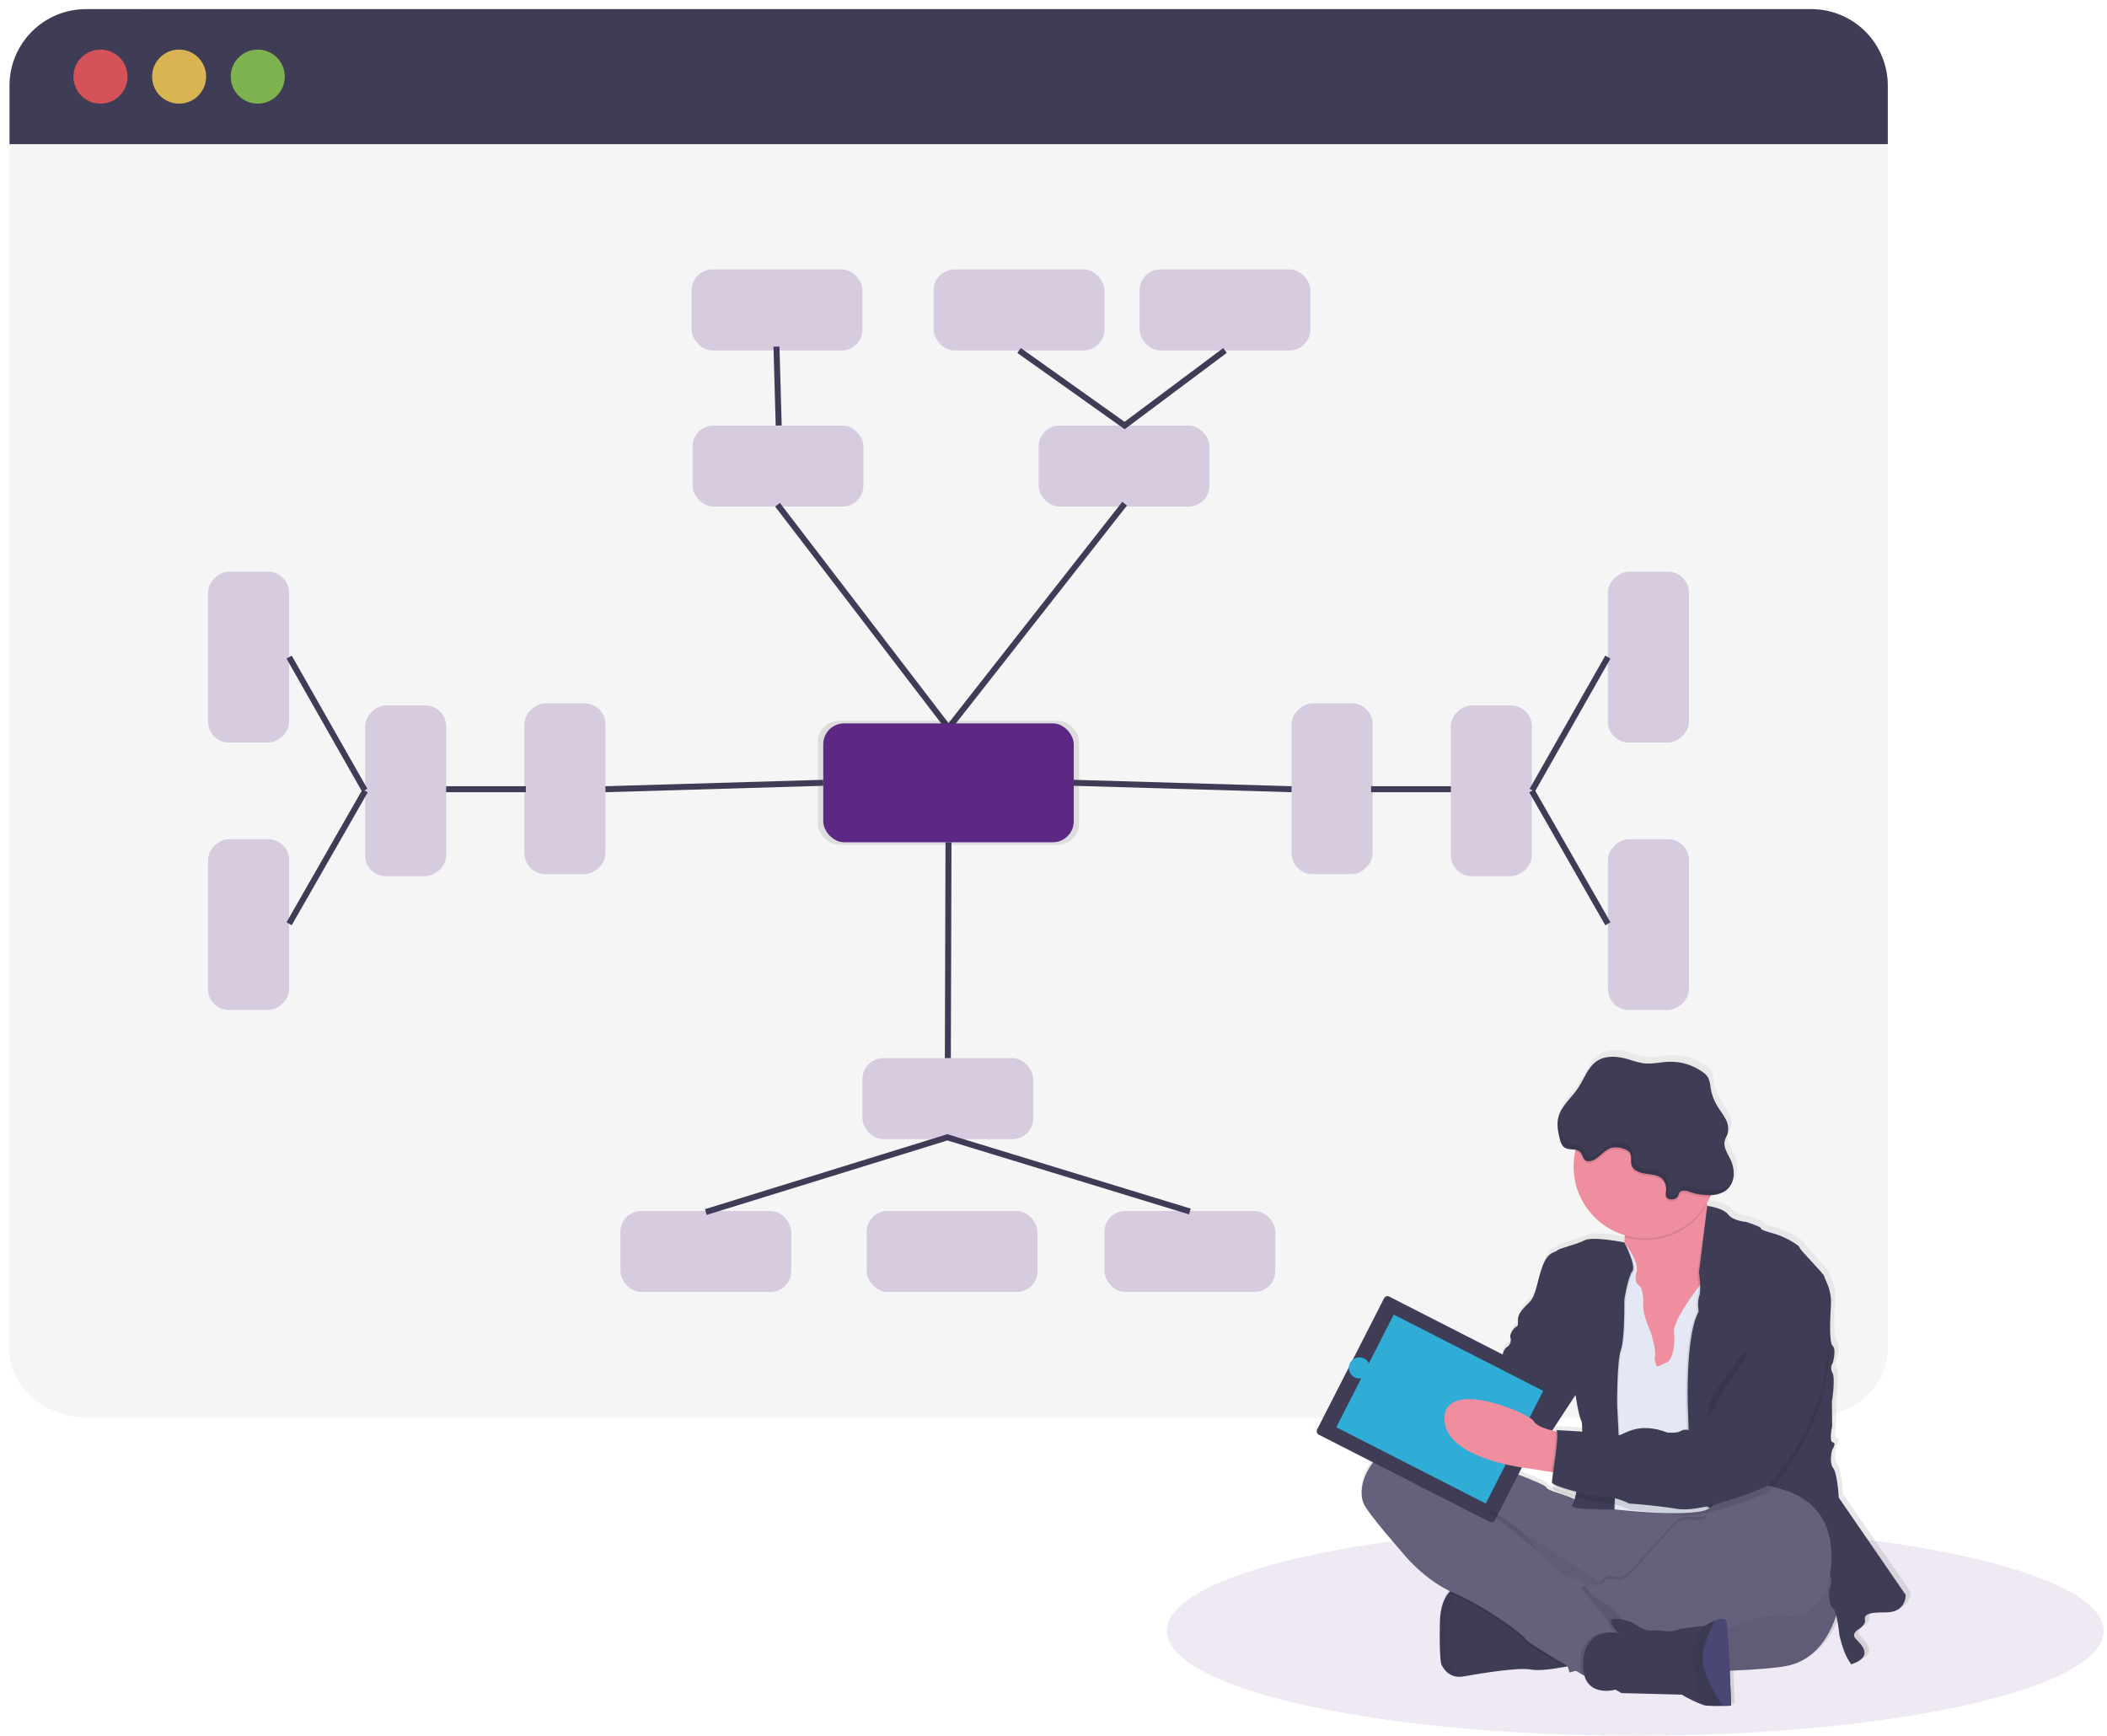 <?xml version="1.0" encoding="UTF-8"?>
<svg width="199px" height="164px" viewBox="0 0 199 164" version="1.1" xmlns="http://www.w3.org/2000/svg" xmlns:xlink="http://www.w3.org/1999/xlink">
    <title>undraw_mind_map_cwng</title>
    <defs>
        <linearGradient x1="50.014%" y1="99.981%" x2="50.014%" y2="0.024%" id="linearGradient-1">
            <stop stop-color="#808080" stop-opacity="0.25" offset="0%"></stop>
            <stop stop-color="#808080" stop-opacity="0.12" offset="54%"></stop>
            <stop stop-color="#808080" stop-opacity="0.1" offset="100%"></stop>
        </linearGradient>
    </defs>
    <g id="Page-1" stroke="none" stroke-width="1" fill="none" fill-rule="evenodd">
        <g id="1.000-Book-a-Dev" transform="translate(-857, -3070)">
            <g id="Wizard" transform="translate(0, 2826)">
                <g id="Group-8" transform="translate(808, 204)">
                    <g id="undraw_mind_map_cwng" transform="translate(49, 40)">
                        <ellipse id="Oval" fill="#5D2784" fill-rule="nonzero" opacity="0.1" cx="154.447" cy="154.046" rx="44.241" ry="9.908"></ellipse>
                        <path d="M178.298,8.048 L178.298,127.501 C178.298,131.054 174.869,133.953 170.639,133.953 L8.555,133.953 C4.325,133.953 0.898,131.063 0.898,127.501 L0.898,8.048 C0.898,4.488 4.325,0.861 8.555,0.861 L170.618,1.255 C174.842,1.255 178.298,4.488 178.298,8.048 Z" id="Path" fill="#12021E" fill-rule="nonzero" opacity="0.04"></path>
                        <path d="M178.298,8.085 L178.298,13.615 L0.898,13.615 L0.898,8.085 C0.898,4.096 4.131,0.863 8.12,0.861 L171.063,0.861 C172.98,0.859 174.82,1.619 176.177,2.974 C177.534,4.329 178.298,6.167 178.298,8.085 L178.298,8.085 Z" id="Path" fill="#3F3D56" fill-rule="nonzero"></path>
                        <circle id="Oval" fill="#FA5959" fill-rule="nonzero" opacity="0.8" cx="9.491" cy="7.237" r="2.553"></circle>
                        <circle id="Oval" fill="#FED253" fill-rule="nonzero" opacity="0.8" cx="16.917" cy="7.237" r="2.553"></circle>
                        <circle id="Oval" fill="#8CCF4D" fill-rule="nonzero" opacity="0.8" cx="24.344" cy="7.237" r="2.553"></circle>
                        <rect id="Rectangle" fill="#5D2784" fill-rule="nonzero" opacity="0.2" x="65.414" y="40.194" width="16.132" height="7.655" rx="1.975"></rect>
                        <rect id="Rectangle" fill="#5D2784" fill-rule="nonzero" opacity="0.2" x="98.097" y="40.194" width="16.132" height="7.655" rx="1.975"></rect>
                        <polyline id="Path" stroke="#3F3D56" stroke-width="0.566" points="73.435 47.676 89.583 68.762 106.217 47.577"></polyline>
                        <rect id="Rectangle" fill="#000000" fill-rule="nonzero" opacity="0.1" x="77.251" y="68.087" width="24.662" height="11.703" rx="1.975"></rect>
                        <rect id="Rectangle" fill="#5D2784" fill-rule="nonzero" x="77.753" y="68.327" width="23.66" height="11.228" rx="1.975"></rect>
                        <line x1="73.546" y1="40.194" x2="73.336" y2="32.74" id="Path" stroke="#3F3D56" stroke-width="0.566"></line>
                        <polyline id="Path" stroke="#3F3D56" stroke-width="0.566" points="115.697 33.104 106.217 40.194 96.247 33.104"></polyline>
                        <rect id="Rectangle" fill="#5D2784" fill-rule="nonzero" opacity="0.2" x="65.324" y="25.447" width="16.132" height="7.655" rx="1.975"></rect>
                        <rect id="Rectangle" fill="#5D2784" fill-rule="nonzero" opacity="0.2" x="107.63" y="25.447" width="16.132" height="7.655" rx="1.975"></rect>
                        <rect id="Rectangle" fill="#5D2784" fill-rule="nonzero" opacity="0.2" x="88.182" y="25.447" width="16.132" height="7.655" rx="1.975"></rect>
                        <line x1="89.583" y1="79.553" x2="89.521" y2="99.945" id="Path" stroke="#3F3D56" stroke-width="0.566"></line>
                        <polyline id="Path" stroke="#3F3D56" stroke-width="0.566" points="66.663 114.485 89.475 107.427 112.379 114.434"></polyline>
                        <rect id="Rectangle" fill="#5D2784" fill-rule="nonzero" opacity="0.2" x="81.456" y="99.945" width="16.132" height="7.655" rx="1.975"></rect>
                        <rect id="Rectangle" fill="#5D2784" fill-rule="nonzero" opacity="0.2" transform="translate(155.689, 62.069) rotate(90) translate(-155.689, -62.069) " x="147.623" y="58.242" width="16.132" height="7.655" rx="1.975"></rect>
                        <rect id="Rectangle" fill="#5D2784" fill-rule="nonzero" opacity="0.2" transform="translate(155.689, 87.331) rotate(-90) translate(-155.689, -87.331) " x="147.623" y="83.503" width="16.132" height="7.655" rx="1.975"></rect>
                        <rect id="Rectangle" fill="#5D2784" fill-rule="nonzero" opacity="0.2" x="104.314" y="114.381" width="16.132" height="7.655" rx="1.975"></rect>
                        <rect id="Rectangle" fill="#5D2784" fill-rule="nonzero" opacity="0.2" transform="translate(66.664, 118.211) rotate(-180) translate(-66.664, -118.211) " x="58.598" y="114.383" width="16.132" height="7.655" rx="1.975"></rect>
                        <rect id="Rectangle" fill="#5D2784" fill-rule="nonzero" opacity="0.2" transform="translate(89.923, 118.211) rotate(-180) translate(-89.923, -118.211) " x="81.857" y="114.383" width="16.132" height="7.655" rx="1.975"></rect>
                        <line x1="144.679" y1="74.7" x2="151.859" y2="87.256" id="Path" stroke="#3F3D56" stroke-width="0.566"></line>
                        <line x1="129.497" y1="74.546" x2="137.034" y2="74.546" id="Path" stroke="#3F3D56" stroke-width="0.566"></line>
                        <line x1="101.413" y1="73.94" x2="121.985" y2="74.546" id="Path" stroke="#3F3D56" stroke-width="0.566"></line>
                        <line x1="151.859" y1="62.068" x2="144.714" y2="74.645" id="Path" stroke="#3F3D56" stroke-width="0.566"></line>
                        <rect id="Rectangle" fill="#5D2784" fill-rule="nonzero" opacity="0.2" transform="translate(125.812, 74.498) rotate(90) translate(-125.812, -74.498) " x="117.746" y="70.671" width="16.132" height="7.655" rx="1.975"></rect>
                        <rect id="Rectangle" fill="#5D2784" fill-rule="nonzero" opacity="0.2" transform="translate(140.852, 74.699) rotate(90) translate(-140.852, -74.699) " x="132.786" y="70.872" width="16.132" height="7.655" rx="1.975"></rect>
                        <rect id="Rectangle" fill="#5D2784" fill-rule="nonzero" opacity="0.2" transform="translate(23.477, 62.067) rotate(90) translate(-23.477, -62.067) " x="15.411" y="58.24" width="16.132" height="7.655" rx="1.975"></rect>
                        <rect id="Rectangle" fill="#5D2784" fill-rule="nonzero" opacity="0.2" transform="translate(23.477, 87.331) rotate(-90) translate(-23.477, -87.331) " x="15.411" y="83.503" width="16.132" height="7.655" rx="1.975"></rect>
                        <line x1="34.487" y1="74.7" x2="27.305" y2="87.256" id="Path" stroke="#3F3D56" stroke-width="0.566"></line>
                        <line x1="49.667" y1="74.546" x2="42.132" y2="74.546" id="Path" stroke="#3F3D56" stroke-width="0.566"></line>
                        <line x1="77.753" y1="73.94" x2="57.181" y2="74.546" id="Path" stroke="#3F3D56" stroke-width="0.566"></line>
                        <line x1="27.305" y1="62.068" x2="34.45" y2="74.645" id="Path" stroke="#3F3D56" stroke-width="0.566"></line>
                        <rect id="Rectangle" fill="#5D2784" fill-rule="nonzero" opacity="0.2" transform="translate(53.354, 74.501) rotate(90) translate(-53.354, -74.501) " x="45.288" y="70.673" width="16.132" height="7.655" rx="1.975"></rect>
                        <rect id="Rectangle" fill="#5D2784" fill-rule="nonzero" opacity="0.2" transform="translate(38.314, 74.699) rotate(90) translate(-38.314, -74.699) " x="30.248" y="70.872" width="16.132" height="7.655" rx="1.975"></rect>
                        <path d="M180.445,150.357 L174.07,141.112 C174.07,141.112 173.95,138.824 173.533,138.287 C173.116,137.75 173.443,136.564 173.443,136.564 C173.443,136.564 173.89,135.909 173.503,135.852 C173.116,135.794 173.443,134.335 173.443,134.335 L173.413,132.015 C173.413,132.015 173.77,129.787 173.473,129.25 C173.296,128.954 173.307,128.582 173.503,128.298 C173.503,128.298 173.86,127.02 173.503,126.685 C173.146,126.351 173.233,124.367 173.323,122.794 C173.413,121.22 172.699,120.326 172.699,120.088 C172.699,119.851 170.344,117.531 170.344,117.323 C170.344,117.116 168.855,116.254 167.961,116.015 C167.067,115.775 166.62,115.6 166.65,115.48 C166.68,115.36 165.249,114.886 165.249,114.886 C165.249,114.886 163.998,114.798 163.521,114.174 C163.044,113.549 161.585,113.367 161.546,113.362 C161.546,113.321 161.525,113.28 161.519,113.238 L161.491,113.104 C161.604,112.915 161.708,112.722 161.802,112.521 L161.885,112.339 C162.409,112.341 162.921,112.18 163.35,111.879 C163.776,111.522 164.034,111.006 164.065,110.452 C164.09,109.903 163.97,109.357 163.717,108.869 C163.454,108.332 163.072,107.779 163.203,107.199 C163.261,106.948 163.41,106.738 163.489,106.482 C163.604,106.003 163.527,105.497 163.274,105.074 C163.044,104.643 162.735,104.263 162.484,103.844 C162.163,103.311 161.95,102.721 161.855,102.106 C161.835,101.779 161.757,101.459 161.625,101.159 C161.49,100.948 161.311,100.768 161.102,100.632 C160.169,99.966 159.044,99.625 157.899,99.662 C157.088,99.689 156.286,99.908 155.475,99.809 C154.993,99.724 154.519,99.6 154.058,99.438 C153.06,99.143 151.905,99.021 151.037,99.592 C150.168,100.164 149.82,101.288 149.23,102.169 C148.707,102.947 147.944,103.599 147.548,104.424 C147.548,104.408 147.548,104.392 147.56,104.376 C147.46,104.567 147.383,104.769 147.329,104.977 C147.177,105.625 147.304,106.302 147.461,106.948 C147.543,107.282 147.654,107.639 147.942,107.828 C148.23,108.017 148.633,107.973 148.984,108.033 C148.97,108.09 148.956,108.146 148.944,108.203 C148.203,111.677 150.261,115.136 153.668,116.141 C153.668,116.201 153.668,116.263 153.668,116.321 C153.668,116.499 153.654,116.669 153.636,116.833 L153.636,116.833 C153.636,116.833 150.64,116.217 149.836,116.632 C149.032,117.047 147.451,117.376 147.214,117.614 C146.977,117.851 146.38,117.674 145.843,119.07 C145.306,120.466 145.248,121.895 144.562,122.547 C143.875,123.199 143.52,123.649 143.49,124.123 C143.46,124.598 143.578,124.718 143.311,124.867 C143.043,125.017 142.656,125.639 142.774,125.877 C142.774,125.877 142.924,126.471 142.447,126.768 C142.16,126.971 142.001,127.31 142.029,127.66 C142.029,127.66 141.85,128.315 141.433,128.462 C141.016,128.609 140.741,129.593 140.741,129.593 L139.391,131.146 L136.711,128.183 C136.293,127.722 135.581,127.686 135.119,128.103 L133.826,129.301 C133.319,129.423 132.86,129.696 132.511,130.084 C132.222,130.378 131.988,130.722 131.819,131.098 L131.101,131.748 C130.873,131.95 130.739,132.237 130.73,132.54 C130.539,132.949 130.612,133.433 130.916,133.766 L132.631,135.665 L132.631,135.681 C132.022,135.732 131.443,135.967 130.972,136.356 C128.409,138.614 128.379,140.695 128.766,141.656 C129.154,142.617 132.4,146.264 132.4,146.264 C132.4,146.264 134.287,148.718 137.009,150.023 L137.009,150.023 L136.99,150.043 C136.935,150.101 136.882,150.163 136.829,150.23 L136.785,150.288 L136.744,150.345 L136.695,150.417 L136.658,150.474 L136.605,150.559 C136.596,150.579 136.585,150.599 136.573,150.617 C136.552,150.654 136.532,150.693 136.513,150.732 L136.492,150.771 C136.467,150.822 136.444,150.877 136.419,150.933 C136.393,150.988 136.403,150.974 136.396,150.993 C136.389,151.011 136.363,151.071 136.35,151.113 L136.322,151.189 C136.308,151.225 136.297,151.265 136.283,151.304 C136.269,151.343 136.267,151.359 136.257,151.389 L136.223,151.518 L136.202,151.599 C136.184,151.668 136.17,151.739 136.154,151.813 L136.14,151.898 C136.14,151.947 136.121,151.997 136.115,152.05 C136.108,152.103 136.103,152.122 136.098,152.159 C136.094,152.195 136.098,152.255 136.08,152.306 C136.062,152.357 136.08,152.382 136.068,152.419 C136.057,152.456 136.068,152.532 136.068,152.59 C136.068,152.647 136.068,152.656 136.068,152.693 C136.068,152.785 136.068,152.882 136.057,152.981 C135.997,156.458 136.2,156.963 136.2,156.963 C136.2,156.963 136.621,158.071 137.783,158.15 C137.953,158.162 138.124,158.152 138.292,158.122 C139.84,157.855 143.477,157.23 144.758,157.47 C145.527,157.613 146.954,157.401 147.967,157.209 L148.237,157.156 L148.421,157.749 L149.011,157.587 L149.511,157.875 L149.827,158.057 C150.415,160.051 152.802,159.371 152.802,159.371 L153.369,159.698 L159.129,159.845 C159.775,160.237 160.457,160.565 161.166,160.825 C161.26,160.852 161.357,160.873 161.454,160.887 C161.987,160.929 162.522,160.939 163.055,160.917 C163.498,160.917 163.839,160.887 163.839,160.887 C163.839,160.887 163.779,159.327 163.696,157.578 C165.892,157.486 167.844,157.348 169.021,157.143 C172.076,156.603 173.355,153.802 173.828,152.308 C173.969,152.915 174.069,153.531 174.127,154.152 C174.253,154.699 174.412,155.238 174.604,155.765 C174.773,156.187 174.993,156.586 175.261,156.954 C177.526,156.182 176.155,155.023 175.678,154.518 C175.201,154.014 176.005,153.596 176.005,153.596 C176.005,153.596 176.632,153.179 176.572,152.792 C176.512,152.405 176.482,151.99 178.508,152.02 C180.533,152.05 180.445,150.357 180.445,150.357 Z M148.984,131.377 C149.009,131.547 149.292,133.377 149.548,133.859 C149.619,134.18 149.641,134.51 149.615,134.838 C148.414,134.743 147.163,134.69 147.163,134.69 C147.2,134.734 147.222,134.788 147.228,134.845 L147.039,134.801 C146.951,134.78 146.859,134.759 146.765,134.734 L148.977,131.372 L148.984,131.377 Z M144.606,138.347 L146.679,138.677 L146.855,138.704 C146.795,139.029 146.759,139.357 146.746,139.686 C146.746,139.716 146.792,139.753 146.859,139.796 C146.831,139.959 146.818,140.123 146.82,140.287 C146.852,140.453 147.825,140.808 148.94,141.103 C148.924,141.163 148.908,141.218 148.894,141.273 L148.894,141.273 C147.91,140.755 146.359,140.513 146.179,140.121 C146,139.73 140.739,137.902 140.739,137.902 C140.739,137.902 140.546,137.799 140.214,137.64 L141.596,137.902 L141.979,137.863 C142.842,138.081 143.717,138.242 144.601,138.347 L144.606,138.347 Z" id="Shape" fill="url(#linearGradient-1)" fill-rule="nonzero"></path>
                        <path d="M173.664,151.649 C173.664,151.649 172.837,156.638 168.643,157.378 C164.45,158.117 150.454,157.968 150.454,157.968 C150.454,157.968 142.451,156.815 139.557,150.055 C136.663,143.294 134.803,140.608 137.283,140.485 C139.762,140.363 153.14,145.004 153.908,145.064 C154.675,145.124 174.401,134.787 173.664,151.649 Z" id="Path" fill="#65617D" fill-rule="nonzero"></path>
                        <path d="M173.664,151.649 C173.664,151.649 172.837,156.638 168.643,157.378 C164.45,158.117 150.454,157.968 150.454,157.968 C150.454,157.968 142.451,156.815 139.557,150.055 C136.663,143.294 134.803,140.608 137.283,140.485 C139.762,140.363 153.14,145.004 153.908,145.064 C154.675,145.124 174.401,134.787 173.664,151.649 Z" id="Path" fill="#000000" fill-rule="nonzero" opacity="0.05"></path>
                        <path d="M136.131,157.2 C136.131,157.2 136.548,158.299 137.698,158.38 C137.866,158.392 138.036,158.383 138.202,158.352 C139.739,158.085 143.341,157.465 144.61,157.703 C145.375,157.843 146.788,157.633 147.795,157.444 C148.463,157.318 148.947,157.2 148.947,157.2 C148.947,157.2 147.767,153.283 147.617,153.154 C147.467,153.025 142.304,149.928 142.304,149.928 L138.204,149.642 L138.204,149.642 C137.656,149.727 137.161,150.019 136.822,150.458 C136.391,150.981 136.02,151.841 135.995,153.246 C135.923,156.698 136.131,157.2 136.131,157.2 Z" id="Path" fill="#3F3D56" fill-rule="nonzero"></path>
                        <path d="M136.131,157.2 C136.131,157.2 136.548,158.299 137.698,158.38 C137.297,157.864 136.926,157.326 136.587,156.767 L136.608,153.903 C136.44,152.31 137.038,150.732 138.221,149.652 L138.204,149.652 C138.204,149.652 136.05,149.799 135.99,153.255 C135.93,156.712 136.131,157.2 136.131,157.2 Z" id="Path" fill="#000000" fill-rule="nonzero" opacity="0.05"></path>
                        <path d="M153.873,150.94 L157.682,147.958 L163.673,142.052 C163.673,142.052 163.026,142.02 162.049,141.979 C161.818,142.133 161.127,142.619 161.099,143.211 C161.072,143.935 159.486,143.262 158.652,143.672 C157.818,144.082 153.79,149.267 153.081,149.23 C152.371,149.193 151.811,148.87 151.516,149.373 L151.495,149.405 L153.873,150.94 Z" id="Path" fill="#000000" fill-rule="nonzero" opacity="0.1"></path>
                        <path d="M136.822,150.456 C136.958,150.52 137.096,150.585 137.234,150.645 C140.128,151.884 143.702,154.484 143.967,154.956 C144.131,155.244 146.202,156.502 147.802,157.444 C148.47,157.318 148.954,157.2 148.954,157.2 C148.954,157.2 147.774,153.283 147.624,153.154 C147.474,153.025 142.311,149.928 142.311,149.928 L138.204,149.642 L138.204,149.642 C137.656,149.726 137.162,150.018 136.822,150.456 L136.822,150.456 Z" id="Path" fill="#000000" fill-rule="nonzero" opacity="0.1"></path>
                        <path d="M128.778,141.992 C129.163,142.937 132.382,146.569 132.382,146.569 C132.382,146.569 134.419,149.228 137.313,150.467 C140.207,151.707 143.778,154.306 144.046,154.779 C144.216,155.083 146.523,156.472 148.147,157.426 L148.511,157.638 L149.318,158.099 L149.744,158.345 C149.744,158.345 150.733,157.55 151.719,156.751 C152.705,155.951 153.657,155.17 153.673,155.138 C153.7,155.05 154.085,154.046 153.995,153.986 C153.949,153.956 153.746,153.546 153.375,153.064 C152.978,152.537 152.463,152.111 151.871,151.82 C150.511,151.2 149.921,149.788 149.921,149.788 C149.921,149.788 149.792,149.695 149.597,149.571 C149.194,149.293 148.743,149.092 148.267,148.979 C147.617,148.898 146.407,147.569 146.407,147.569 C146.407,147.569 145.58,147.036 145.255,146.359 C144.93,145.681 140.366,142.566 139.942,142.274 L151.044,149.405 L153.7,151.113 L157.512,148.131 L163.502,142.225 C163.502,142.225 162.696,142.186 161.525,142.135 C158.611,142.009 153.438,141.81 152.783,141.958 C152.255,142.081 151.71,142.117 151.17,142.064 C151.17,142.064 149.696,142.131 148.721,141.617 C147.746,141.103 146.209,140.861 146.032,140.481 C145.854,140.101 140.629,138.266 140.629,138.266 C140.629,138.266 133.513,134.488 130.972,136.732 C128.43,138.976 128.395,141.048 128.778,141.992 Z" id="Path" fill="#65617D" fill-rule="nonzero"></path>
                        <path d="M151.723,120.319 L152.645,123.358 L153.827,130.211 L158.166,130.506 L159.424,128.432 L160.678,126.358 C160.678,126.358 161.459,123.593 162.021,120.911 C162.516,118.542 162.841,116.243 162.302,115.994 C161.823,115.763 161.507,114.973 161.302,114.116 C161.277,114.01 161.251,113.902 161.231,113.796 C161.087,113.068 160.99,112.333 160.943,111.593 C160.943,111.593 151.848,111.12 153.108,114.872 C153.336,115.512 153.452,116.186 153.451,116.865 C153.449,117.034 153.439,117.203 153.419,117.372 C153.289,118.547 152.674,119.615 151.723,120.319 Z" id="Path" fill="#EE8E9E" fill-rule="nonzero"></path>
                        <path d="M149.832,119.817 L150.159,124.983 L150.896,129.384 L151.723,131.421 L152.461,142.568 C152.461,142.568 159.581,143.391 161.313,142.555 C161.438,142.501 161.546,142.416 161.627,142.308 C163.717,139.151 163.032,130.004 163.032,130.004 L163.83,124.098 L163.297,121.033 L162.014,120.895 L161.025,120.791 C161.025,120.791 160.795,121.065 160.479,121.483 C159.604,122.635 157.993,124.911 158.101,125.861 C158.249,127.16 157.924,128.487 157.41,128.695 C156.896,128.902 156.488,129.257 156.408,128.902 C156.327,128.547 156.23,128.46 156.318,127.957 C156.406,127.455 155.933,125.918 155.933,125.918 C155.933,125.918 155.136,124.119 155.196,123.349 C155.256,122.579 155.108,121.697 154.871,121.489 C154.634,121.282 154.311,121.077 154.576,120.132 C154.841,119.188 153.412,117.356 153.412,117.356 L149.832,119.817 Z" id="Path" fill="#E3E8F4" fill-rule="nonzero"></path>
                        <path d="M159.237,132.723 L159.535,141.552 L161.24,142.497 C161.363,142.444 161.471,142.36 161.553,142.253 C163.643,139.094 162.959,129.946 162.959,129.946 L163.756,124.04 L163.224,120.976 L161.94,120.837 C162.436,118.469 162.761,116.169 162.221,115.92 C161.742,115.69 161.426,114.899 161.221,114.042 L161.221,114.042 L160.3,120.289 C160.3,120.289 160.376,120.853 160.403,121.441 C160.441,121.809 160.416,122.181 160.33,122.54 C160.122,123.072 160.27,124.017 160.27,124.017 C159.737,124.955 159.47,126.692 159.348,128.37 C159.173,130.596 159.237,132.723 159.237,132.723 Z" id="Path" fill="#000000" fill-rule="nonzero" opacity="0.1"></path>
                        <path d="M161.247,113.902 C161.247,113.902 162.735,114.086 163.208,114.708 C163.68,115.33 164.92,115.416 164.92,115.416 C164.92,115.416 166.337,115.876 166.302,116.005 C166.268,116.134 166.715,116.303 167.599,116.538 C168.484,116.773 169.964,117.63 169.964,117.837 C169.964,118.045 172.307,120.347 172.307,120.584 C172.307,120.821 173.017,121.706 172.927,123.271 C172.837,124.835 172.749,126.815 173.104,127.139 C173.459,127.464 173.104,128.734 173.104,128.734 C172.909,129.016 172.898,129.385 173.074,129.679 C173.369,130.211 173.017,132.425 173.017,132.425 L173.044,134.73 C173.044,134.73 172.719,136.177 173.104,136.236 C173.489,136.296 173.044,136.946 173.044,136.946 C173.044,136.946 172.719,138.126 173.134,138.658 C173.549,139.19 173.666,141.462 173.666,141.462 L179.985,150.647 C179.985,150.647 180.074,152.329 178.065,152.301 C176.056,152.274 176.086,152.684 176.146,153.069 C176.206,153.454 175.586,153.866 175.586,153.866 C175.586,153.866 174.789,154.278 175.261,154.788 C175.733,155.297 177.09,156.442 174.846,157.209 C174.582,156.844 174.363,156.447 174.196,156.027 C174.006,155.506 173.848,154.974 173.724,154.433 C173.724,154.433 173.517,152.189 173.104,151.898 C172.692,151.608 172.749,150.186 172.749,150.186 C172.749,150.186 173.342,149.034 172.519,148.562 C171.696,148.089 159.703,141.444 159.703,141.444 L159.403,132.603 C159.403,132.603 159.196,126.077 160.436,123.89 C160.436,123.89 160.288,122.946 160.495,122.413 C160.703,121.881 160.466,120.169 160.466,120.169 L161.247,113.902 Z" id="Path" fill="#3F3D56" fill-rule="nonzero"></path>
                        <path d="M153.511,117.446 C153.511,117.446 150.541,116.833 149.744,117.247 C148.947,117.662 147.382,117.985 147.145,118.222 C146.908,118.459 146.32,118.28 145.788,119.669 C145.255,121.059 145.198,122.473 144.518,123.125 C143.838,123.778 143.483,124.218 143.453,124.69 C143.424,125.162 143.543,125.28 143.278,125.43 C143.013,125.579 142.629,126.197 142.746,126.432 C142.864,126.667 148.887,131.865 148.887,131.865 C148.887,131.865 149.184,133.845 149.449,134.347 C149.714,134.849 149.154,141.757 148.564,142.232 C147.974,142.707 152.551,142.661 152.551,142.661 C152.551,142.661 152.756,138.126 152.933,137.891 C153.11,137.656 152.816,132.822 152.816,132.822 C152.816,132.822 152.786,128.688 153.17,127.596 C153.555,126.503 153.511,122.872 153.511,122.872 C153.511,122.872 153.85,120.692 154.263,120.183 C154.675,119.674 153.511,117.446 153.511,117.446 Z" id="Path" fill="#000000" fill-rule="nonzero" opacity="0.1"></path>
                        <path d="M153.412,117.356 C153.412,117.356 150.444,116.745 149.647,117.158 C148.85,117.57 147.292,117.893 147.057,118.123 C146.822,118.353 146.23,118.183 145.698,119.57 C145.166,120.957 145.108,122.377 144.428,123.026 C143.748,123.676 143.396,124.119 143.366,124.591 C143.336,125.063 143.453,125.181 143.189,125.328 C142.924,125.476 142.539,126.096 142.656,126.333 C142.774,126.57 148.804,131.775 148.804,131.775 C148.804,131.775 149.099,133.753 149.366,134.255 C149.633,134.757 149.069,141.668 148.479,142.14 C147.889,142.612 152.465,142.568 152.465,142.568 C152.465,142.568 152.673,138.036 152.85,137.799 C153.028,137.561 152.73,132.729 152.73,132.729 C152.73,132.729 152.703,128.596 153.085,127.503 C153.468,126.411 153.412,122.768 153.412,122.768 C153.412,122.768 153.751,120.589 154.163,120.082 C154.576,119.575 153.412,117.356 153.412,117.356 Z" id="Path" fill="#3F3D56" fill-rule="nonzero"></path>
                        <path d="M153.11,114.856 C153.338,115.496 153.454,116.17 153.454,116.849 C156.442,117.738 159.65,116.471 161.224,113.78 C161.08,113.052 160.984,112.316 160.936,111.577 C160.936,111.577 151.841,111.104 153.11,114.856 Z" id="Path" fill="#000000" fill-rule="nonzero" opacity="0.1"></path>
                        <path d="M148.622,110.19 C148.622,113.787 151.439,116.755 155.032,116.942 C158.625,117.13 161.735,114.472 162.111,110.894 C162.486,107.316 159.995,104.071 156.441,103.509 C152.888,102.947 149.517,105.265 148.769,108.784 C148.671,109.246 148.622,109.717 148.622,110.19 Z" id="Path" fill="#EE8E9E" fill-rule="nonzero"></path>
                        <path d="M144.281,125.84 L142.668,126.342 C142.668,126.342 142.818,126.932 142.343,127.227 C142.058,127.429 141.902,127.766 141.93,128.114 C141.93,128.114 141.753,128.764 141.341,128.911 C140.928,129.059 140.661,130.034 140.661,130.034 L139.301,131.598 C139.301,131.598 138.801,132.011 138.889,132.218 C138.976,132.425 138.357,132.483 138.357,132.483 L138.665,137.741 L141.472,138.271 L143.214,138.094 L144.631,137.564 L145.871,136.824 L146.433,135.377 L148.912,131.598 L144.281,125.84 Z" id="Path" fill="#3F3D56" fill-rule="nonzero"></path>
                        <path d="M138.76,132.898 C138.76,132.898 135.156,127.699 132.469,130.506 C129.783,133.312 133.561,137.859 134.449,137.711 C135.336,137.564 139.557,137.326 139.557,137.326 L138.76,132.898 Z" id="Path" fill="#EE8E9E" fill-rule="nonzero"></path>
                        <rect id="Rectangle" fill="#3F3D56" fill-rule="nonzero" transform="translate(135.957, 133.115) rotate(27.04) translate(-135.957, -133.115) " x="126.529" y="125.794" width="18.855" height="14.641" rx="0.355"></rect>
                        <rect id="Rectangle" fill="#2FADD6" fill-rule="nonzero" transform="translate(135.98, 133.095) rotate(27.04) translate(-135.98, -133.095) " x="128.056" y="127.123" width="15.848" height="11.943"></rect>
                        <circle id="Oval" fill="#2FADD6" fill-rule="nonzero" cx="128.389" cy="129.206" r="1"></circle>
                        <circle id="Oval" fill="#E6E8EC" fill-rule="nonzero" cx="143.668" cy="137.034" r="1"></circle>
                        <path d="M136.426,133.99 C136.398,137.889 144.458,138.713 144.458,138.713 L146.518,139.041 L147.44,139.188 L147.825,135.377 C147.825,135.377 147.403,135.315 146.875,135.193 C146.094,135.011 145.083,134.695 144.871,134.255 C144.518,133.517 136.456,130.091 136.426,133.99 Z" id="Path" fill="#EE8E9E" fill-rule="nonzero"></path>
                        <path d="M148.769,108.784 C148.957,108.799 149.132,108.881 149.265,109.014 C149.495,109.256 149.495,109.685 149.802,109.832 C149.912,109.882 150.035,109.896 150.154,109.874 C150.94,109.763 151.394,108.876 152.147,108.632 C152.588,108.519 153.053,108.56 153.468,108.747 C153.636,108.798 153.788,108.895 153.905,109.026 C154.159,109.353 153.981,109.835 154.099,110.229 C154.26,110.777 154.915,110.996 155.482,111.067 C156.048,111.139 156.687,111.178 157.067,111.607 C157.321,111.933 157.423,112.352 157.348,112.759 C157.315,112.897 157.315,113.042 157.348,113.18 C157.505,113.625 158.27,113.558 158.47,113.208 C158.618,112.955 158.574,112.747 158.917,112.674 C159.165,112.653 159.414,112.695 159.641,112.798 C160.241,113.004 160.874,113.101 161.509,113.084 C162.617,110.728 162.275,107.946 160.63,105.929 C158.984,103.912 156.327,103.019 153.797,103.632 C151.267,104.245 149.314,106.256 148.774,108.802 L148.769,108.784 Z" id="Path" fill="#000000" fill-rule="nonzero" opacity="0.1"></path>
                        <path d="M157.343,112.987 C157.31,112.847 157.31,112.702 157.343,112.563 C157.419,112.156 157.316,111.737 157.062,111.411 C156.682,110.982 156.044,110.95 155.477,110.872 C154.91,110.793 154.256,110.581 154.094,110.033 C153.977,109.639 154.154,109.157 153.901,108.832 C153.784,108.7 153.632,108.603 153.463,108.551 C153.049,108.364 152.583,108.323 152.143,108.436 C151.389,108.68 150.935,109.567 150.15,109.678 C150.031,109.7 149.908,109.686 149.797,109.637 C149.5,109.489 149.488,109.06 149.26,108.819 C148.901,108.438 148.221,108.685 147.781,108.401 C147.495,108.217 147.384,107.858 147.304,107.528 C147.149,106.885 147.023,106.212 147.175,105.57 C147.431,104.47 148.412,103.726 149.039,102.779 C149.624,101.906 149.961,100.8 150.829,100.219 C151.698,99.639 152.834,99.772 153.825,100.067 C154.282,100.228 154.751,100.351 155.228,100.434 C156.025,100.533 156.827,100.316 157.631,100.288 C158.766,100.253 159.881,100.591 160.804,101.251 C161.012,101.388 161.189,101.567 161.323,101.777 C161.457,102.073 161.535,102.392 161.553,102.717 C161.648,103.328 161.86,103.915 162.178,104.445 C162.424,104.86 162.737,105.235 162.961,105.666 C163.211,106.087 163.287,106.589 163.173,107.065 C163.097,107.307 162.943,107.526 162.89,107.777 C162.758,108.353 163.138,108.904 163.399,109.436 C163.65,109.921 163.769,110.464 163.744,111.01 C163.714,111.559 163.457,112.072 163.035,112.425 C162.597,112.732 162.074,112.893 161.539,112.886 C160.892,112.905 160.246,112.806 159.634,112.593 C159.407,112.49 159.158,112.447 158.91,112.468 C158.567,112.538 158.611,112.75 158.463,113.003 C158.265,113.362 157.5,113.429 157.343,112.987 Z" id="Path" fill="#3F3D56" fill-rule="nonzero"></path>
                        <path d="M153.7,151.117 L157.512,148.135 L163.502,142.23 C163.502,142.23 162.696,142.191 161.525,142.14 C161.293,142.349 161.144,142.636 161.106,142.946 C161.078,143.668 159.493,142.997 158.659,143.407 C157.825,143.817 153.79,149 153.081,148.967 C152.371,148.935 151.811,148.608 151.516,149.11 L151.495,149.142 C151.374,149.279 151.213,149.372 151.034,149.41 L153.7,151.117 Z" id="Path" fill="#000000" fill-rule="nonzero" opacity="0.1"></path>
                        <path d="M146.023,150.91 L147.937,157.021 L148.237,157.979 L149.159,157.73 L151.168,157.177 L160.118,154.719 C161.243,154.67 162.343,154.377 163.344,153.859 C165.036,152.912 166.973,152.491 168.906,152.647 C170.088,152.758 171.404,152.248 172.496,150.23 C172.496,150.23 174.975,142.907 168.715,140.81 C162.454,138.713 162.157,141.926 162.157,141.926 L162.072,141.979 C161.841,142.133 161.15,142.619 161.122,143.211 C161.095,143.935 159.509,143.262 158.675,143.672 C157.841,144.082 153.79,149.267 153.081,149.23 C152.371,149.193 151.811,148.87 151.516,149.373 L151.495,149.405 C151.276,149.707 150.617,149.776 150.184,149.79 C149.954,149.79 149.774,149.79 149.774,149.79 L149.719,149.806 L149.258,149.942 L146.023,150.91 Z" id="Path" fill="#65617D" fill-rule="nonzero"></path>
                        <path d="M146.518,139.041 L147.44,139.188 L147.825,135.377 C147.825,135.377 147.403,135.315 146.875,135.193 C147.014,135.723 146.698,137.778 146.518,139.041 Z" id="Path" fill="#000000" fill-rule="nonzero" opacity="0.1"></path>
                        <path d="M170.664,121.241 C170.664,121.241 173.411,120.443 172.738,128.241 C172.065,136.038 166.977,140.967 166.977,140.967 C166.977,140.967 161.131,143.536 158.502,143.124 C156.996,142.881 155.479,142.713 153.956,142.621 C153.129,142.203 152.223,141.961 151.297,141.912 C149.822,141.854 146.721,140.937 146.661,140.642 C146.601,140.347 147.431,136.006 147.076,135.681 C147.076,135.681 151.209,135.852 151.622,136.142 C152.034,136.432 152.627,136.227 153.069,136.142 C153.511,136.057 154.871,134.877 157.558,135.912 C157.558,135.912 158.479,135.999 158.827,135.764 C159.175,135.529 159.749,135.704 159.749,135.704 C159.977,135.626 160.193,135.516 160.392,135.379 C160.479,135.262 161.189,135.379 161.189,135.379 C161.274,135.421 161.374,135.422 161.46,135.382 C161.546,135.341 161.609,135.264 161.631,135.172 C161.724,134.93 161.864,134.709 162.044,134.522 C162.044,134.522 162.841,130.034 164.348,128.351 C164.348,128.351 164.791,127.967 164.673,127.494 C164.556,127.022 167.12,120.296 170.664,121.241 Z" id="Path" fill="#000000" fill-rule="nonzero" opacity="0.1"></path>
                        <path d="M170.593,120.642 C170.593,120.642 173.339,119.844 172.666,127.642 C171.994,135.439 166.906,140.368 166.906,140.368 C166.906,140.368 161.058,142.937 158.431,142.525 C155.804,142.112 153.873,142.022 153.873,142.022 C153.046,141.604 152.142,141.362 151.216,141.313 C149.739,141.255 146.64,140.338 146.58,140.043 C146.52,139.748 147.348,135.407 146.993,135.082 C146.993,135.082 151.127,135.253 151.541,135.543 C151.956,135.833 152.546,135.626 152.988,135.543 C153.431,135.46 154.79,134.276 157.477,135.312 C157.477,135.312 158.399,135.4 158.747,135.165 C159.095,134.93 159.668,135.105 159.668,135.105 C159.896,135.027 160.111,134.918 160.309,134.78 C160.396,134.663 161.106,134.78 161.106,134.78 C161.191,134.822 161.291,134.823 161.377,134.783 C161.463,134.742 161.526,134.665 161.549,134.573 C161.643,134.331 161.784,134.11 161.963,133.923 C161.963,133.923 162.761,129.434 164.268,127.752 C164.268,127.752 164.712,127.368 164.592,126.895 C164.473,126.423 167.049,119.697 170.593,120.642 Z" id="Path" fill="#3F3D56" fill-rule="nonzero"></path>
                        <path d="M149.265,149.94 L153.163,154.659 C153.18,154.645 153.189,154.636 153.189,154.631 C153.219,154.543 153.601,153.539 153.514,153.479 C153.426,153.419 152.746,151.942 151.387,151.322 C150.697,150.985 150.119,150.457 149.719,149.801 L149.265,149.94 Z" id="Path" fill="#000000" fill-rule="nonzero" opacity="0.1"></path>
                        <path d="M149.318,158.106 L149.744,158.352 C149.744,158.352 150.733,157.557 151.719,156.758 C152.705,155.958 153.657,155.177 153.673,155.145 C153.7,155.057 154.085,154.053 153.995,153.993 C153.949,153.963 153.746,153.553 153.375,153.071 C150.73,152.329 152.415,154.166 152.638,154.249 C152.638,154.249 149.412,153.511 149.242,157.014 C149.219,157.379 149.244,157.747 149.318,158.106 Z" id="Path" fill="#000000" fill-rule="nonzero" opacity="0.1"></path>
                        <path d="M152.578,159.599 L153.14,159.924 L158.839,160.071 C159.478,160.459 160.155,160.784 160.857,161.041 C160.951,161.071 161.046,161.092 161.143,161.106 C161.671,161.147 162.201,161.157 162.731,161.136 C163.168,161.136 163.505,161.106 163.505,161.106 C163.505,161.106 163.235,153.917 163.044,153.161 C162.947,152.799 162.468,152.88 161.998,153.06 C161.644,153.203 161.302,153.376 160.977,153.576 C160.977,153.576 158.555,153.806 158.171,154.02 C157.786,154.235 156.696,153.901 156.016,154.02 C155.336,154.14 154.127,153.221 154.127,153.221 C150.818,152.129 152.68,154.166 152.915,154.253 C152.915,154.253 149.689,153.516 149.52,157.018 C149.352,160.521 152.578,159.599 152.578,159.599 Z" id="Path" fill="#3F3D56" fill-rule="nonzero"></path>
                        <path d="M160.818,156.815 C160.88,158.304 162.039,160.152 162.731,161.129 C163.168,161.129 163.505,161.099 163.505,161.099 C163.505,161.099 163.235,153.91 163.044,153.154 C162.947,152.792 162.468,152.873 161.998,153.053 C161.415,154.124 160.767,155.617 160.818,156.815 Z" id="Path" fill="#565387" fill-rule="nonzero"></path>
                        <path d="M160.818,156.815 C160.88,158.304 162.039,160.152 162.731,161.129 C163.168,161.129 163.505,161.099 163.505,161.099 C163.505,161.099 163.235,153.91 163.044,153.154 C162.947,152.792 162.468,152.873 161.998,153.053 C161.415,154.124 160.767,155.617 160.818,156.815 Z" id="Path" fill="#000000" fill-rule="nonzero" opacity="0.1"></path>
                        <path d="M159.843,157.014 C160.235,158.449 160.231,160.06 160.857,161.034 C160.951,161.064 161.046,161.085 161.143,161.099 C161.671,161.14 162.201,161.15 162.731,161.129 C163.168,161.129 163.505,161.099 163.505,161.099 C163.505,161.099 163.235,153.91 163.044,153.154 C162.947,152.792 162.468,152.873 161.998,153.053 C161.644,153.196 161.302,153.369 160.977,153.569 C160.977,153.569 159.341,155.175 159.843,157.014 Z" id="Path" fill="#000000" fill-rule="nonzero" opacity="0.05"></path>
                        <path d="M140.181,142.444 C140.181,142.444 143.013,143.366 145.412,146.628 L140.181,142.444 Z" id="Path" fill="#000000" fill-rule="nonzero" opacity="0.1"></path>
                        <g id="Group" opacity="0.1" transform="translate(146.984, 104.782)" fill="#000000" fill-rule="nonzero">
                            <path d="M16.201,2.228 C16.201,2.251 16.201,2.272 16.185,2.293 C16.156,2.377 16.123,2.459 16.086,2.539 C16.115,2.432 16.153,2.328 16.201,2.228 Z" id="Path"></path>
                            <path d="M0.184,0.797 C0.238,0.59 0.315,0.39 0.415,0.2 C0.399,0.251 0.385,0.302 0.371,0.355 C0.221,0.998 0.346,1.671 0.502,2.311 C0.583,2.643 0.694,3.002 0.979,3.187 C1.419,3.468 2.099,3.224 2.459,3.604 C2.689,3.834 2.689,4.274 2.995,4.422 C3.106,4.471 3.229,4.486 3.348,4.463 C4.131,4.353 4.588,3.466 5.341,3.221 C5.782,3.108 6.247,3.149 6.661,3.337 C6.831,3.388 6.982,3.485 7.099,3.618 C7.35,3.943 7.175,4.424 7.291,4.818 C7.454,5.367 8.109,5.583 8.673,5.657 C9.238,5.731 9.878,5.767 10.258,6.196 C10.513,6.522 10.615,6.942 10.539,7.348 C10.505,7.487 10.505,7.631 10.539,7.77 C10.696,8.212 11.461,8.148 11.662,7.797 C11.809,7.544 11.763,7.337 12.109,7.261 C12.357,7.242 12.605,7.285 12.832,7.387 C13.446,7.597 14.092,7.694 14.74,7.673 C15.275,7.681 15.798,7.52 16.236,7.212 C16.427,7.061 16.584,6.871 16.696,6.655 C16.596,7.048 16.373,7.398 16.058,7.655 C15.621,7.962 15.097,8.123 14.563,8.115 C13.912,8.132 13.264,8.029 12.65,7.811 C12.424,7.709 12.174,7.666 11.927,7.687 C11.583,7.756 11.627,7.968 11.48,8.221 C11.279,8.572 10.514,8.639 10.357,8.196 C10.325,8.057 10.325,7.912 10.357,7.772 C10.433,7.366 10.331,6.946 10.076,6.62 C9.696,6.191 9.058,6.159 8.491,6.081 C7.924,6.002 7.27,5.791 7.109,5.242 C6.991,4.848 7.168,4.366 6.915,4.042 C6.798,3.91 6.646,3.812 6.477,3.76 C6.063,3.573 5.597,3.532 5.157,3.645 C4.403,3.89 3.947,4.777 3.164,4.887 C3.045,4.91 2.922,4.895 2.811,4.846 C2.514,4.698 2.502,4.27 2.274,4.028 C1.915,3.648 1.235,3.894 0.795,3.611 C0.509,3.426 0.399,3.067 0.318,2.737 C0.159,2.113 0.035,1.44 0.184,0.797 Z" id="Path"></path>
                        </g>
                        <path d="M163.643,129.213 C163.102,129.944 162.491,130.619 162.005,131.391 C161.519,132.163 161.189,133.066 161.288,133.969 C161.784,133.462 162.009,132.759 162.323,132.126 C162.85,131.047 163.641,130.133 164.309,129.13 C164.436,128.941 165.251,127.847 164.839,127.794 C164.498,127.755 163.827,128.964 163.643,129.213 Z" id="Path" fill="#000000" fill-rule="nonzero" opacity="0.1"></path>
                    </g>
                </g>
            </g>
        </g>
    </g>
</svg>